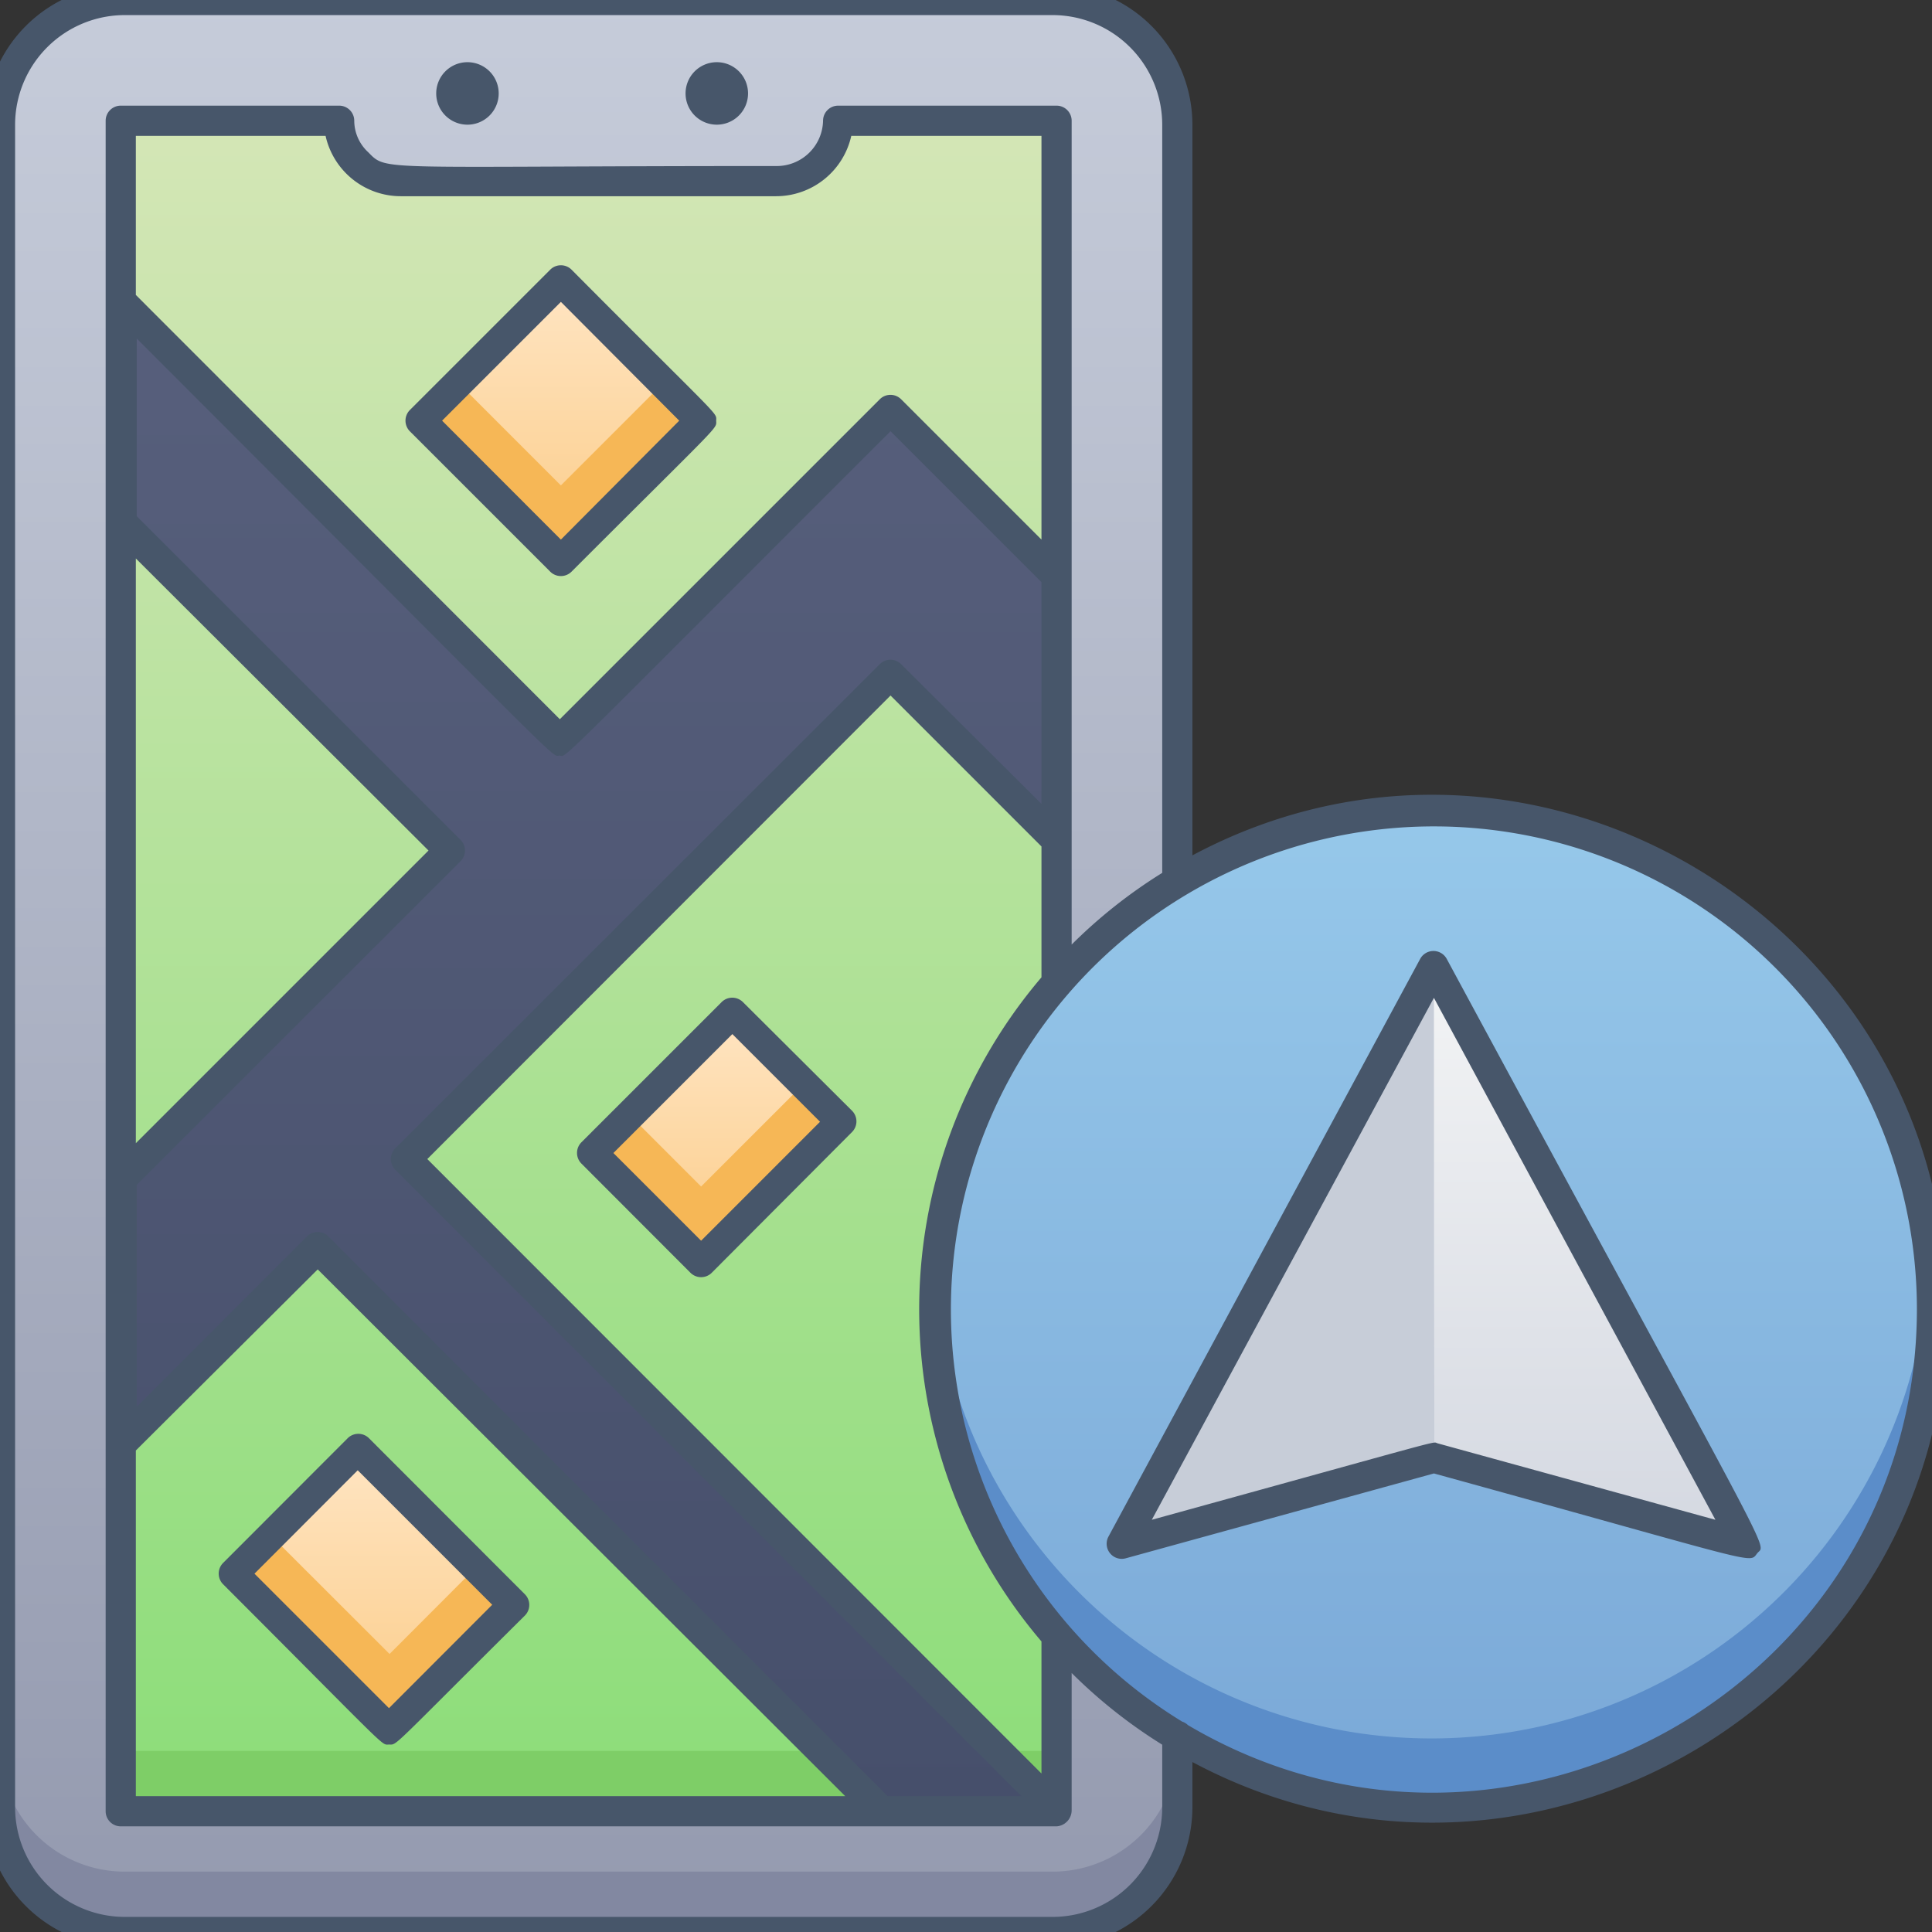 <svg xmlns="http://www.w3.org/2000/svg" xmlns:xlink="http://www.w3.org/1999/xlink" viewBox="0 0 128 128"><rect x="0" y="0" width="128" height="128" fill="#333333" stroke="none"/><defs><style>.cls-1{fill:url(#linear-gradient);}.cls-2{fill:#8288a1;}.cls-3{fill:url(#linear-gradient-2);}.cls-4{fill:#7ece67;}.cls-5{fill:url(#linear-gradient-3);}.cls-6{fill:#5b8dc9;}.cls-7{fill:url(#linear-gradient-4);}.cls-8{fill:url(#linear-gradient-5);}.cls-9{fill:url(#linear-gradient-6);}.cls-10{fill:url(#linear-gradient-7);}.cls-11{fill:url(#linear-gradient-8);}.cls-12{fill:#f6b756;}.cls-13{fill:#c7cdd8;}.cls-14{fill:#47566a;}</style><linearGradient id="linear-gradient" x1="39" y1="128" x2="39" gradientUnits="userSpaceOnUse"><stop offset="0" stop-color="#949aaf"/><stop offset="1" stop-color="#c6ccda"/></linearGradient><linearGradient id="linear-gradient-2" x1="39" y1="120" x2="39" y2="8" gradientUnits="userSpaceOnUse"><stop offset="0" stop-color="#8cdd79"/><stop offset="1" stop-color="#d4e6b6"/></linearGradient><linearGradient id="linear-gradient-3" x1="94.97" y1="119.74" x2="94.97" y2="53.68" gradientUnits="userSpaceOnUse"><stop offset="0" stop-color="#7aa8d7"/><stop offset="1" stop-color="#96c8ea"/></linearGradient><linearGradient id="linear-gradient-4" x1="94.96" y1="102.28" x2="94.96" y2="64" gradientUnits="userSpaceOnUse"><stop offset="0" stop-color="#d4d8e1"/><stop offset="1" stop-color="#f3f4f5"/></linearGradient><linearGradient id="linear-gradient-5" x1="39.04" y1="120.01" x2="39.04" y2="20.02" gradientUnits="userSpaceOnUse"><stop offset="0" stop-color="#464f6b"/><stop offset="1" stop-color="#575f7c"/></linearGradient><linearGradient id="linear-gradient-6" x1="37.16" y1="37.16" x2="37.16" y2="18.58" gradientTransform="translate(-8.82 34.44) rotate(-45)" gradientUnits="userSpaceOnUse"><stop offset="0" stop-color="#fbcc88"/><stop offset="1" stop-color="#ffe5c3"/></linearGradient><linearGradient id="linear-gradient-7" x1="47.48" y1="83.61" x2="47.48" y2="67.1" gradientTransform="translate(-39.38 55.65) rotate(-45)" xlink:href="#linear-gradient-6"/><linearGradient id="linear-gradient-8" x1="24.77" y1="114.58" x2="24.77" y2="96" gradientTransform="translate(-67.2 48.36) rotate(-45)" xlink:href="#linear-gradient-6"/></defs><title>GPS</title><g id="GPS"><rect class="cls-1" width="78" height="128" rx="8.26"/><path class="cls-2" d="M78,115.74v4A8.26,8.26,0,0,1,69.74,128H8.26A8.26,8.26,0,0,1,0,119.74v-4A8.26,8.26,0,0,0,8.26,124H69.74A8.26,8.26,0,0,0,78,115.74Z"/><path class="cls-3" d="M70,120H8V8H22.47a4.08,4.08,0,0,0,4.13,4H51.4a4.08,4.08,0,0,0,4.13-4H70Z"/><rect class="cls-4" x="8" y="116" width="62" height="4"/><circle class="cls-5" cx="94.97" cy="86.71" r="33.03"/><path class="cls-6" d="M95,119.74a33,33,0,0,1-33-34.2,33,33,0,0,0,65.82-2.63A33,33,0,0,1,95,119.74Z"/><path class="cls-7" d="M115.61,102.28C88.32,94.75,96.5,97.09,95,96.58l-20.65,5.7L95,64C96.37,66.82,88.56,52.12,115.61,102.28Z"/><path class="cls-8" d="M59,44.67,26.89,76.79,70,119.92c0,.12.86.08-11.6.08L21.05,82.63l-13,13V78.09L29.8,56.35,8.06,34.61V20l29,29L59,27.16l11,11V55.67Z"/><rect class="cls-9" x="30.59" y="21.3" width="13.14" height="13.14" transform="translate(30.59 -18.11) rotate(45)"/><rect class="cls-10" x="42.37" y="68.79" width="10.22" height="13.14" transform="translate(67.19 -11.51) rotate(45)"/><rect class="cls-11" x="17.48" y="99.45" width="14.6" height="11.68" transform="translate(81.71 13.32) rotate(45)"/><polygon class="cls-12" points="46.45 27.87 37.16 37.16 27.87 27.87 30.37 25.37 37.16 32.16 43.95 25.37 46.45 27.87"/><polygon class="cls-12" points="55.74 74.32 46.45 83.61 39.23 76.39 41.73 73.89 46.45 78.61 53.24 71.82 55.74 74.32"/><polygon class="cls-12" points="34.06 106.32 25.81 114.58 15.48 104.26 17.98 101.76 25.81 109.58 31.56 103.82 34.06 106.32"/><path class="cls-13" d="M95,64.06c0,34,.07,32.55,0,32.52l-20.65,5.7C96.28,61.57,95,64,95,64.06Z"/><path class="cls-14" d="M31,8.26A2.07,2.07,0,1,0,28.9,6.19,2.07,2.07,0,0,0,31,8.26Z"/><path class="cls-14" d="M47.48,8.26a2.07,2.07,0,1,0-2.06-2.07A2.07,2.07,0,0,0,47.48,8.26Z"/><path class="cls-14" d="M79,56.67V8.26A9.27,9.27,0,0,0,69.74-1H8.26A9.27,9.27,0,0,0-1,8.26V119.74A9.27,9.27,0,0,0,8.26,129H69.74A9.27,9.27,0,0,0,79,119.74v-3c22.47,12,50-4.32,50-30S101.51,44.65,79,56.67Zm-2,63.07A7.27,7.27,0,0,1,69.74,127H8.26A7.27,7.27,0,0,1,1,119.74V8.26A7.27,7.27,0,0,1,8.26,1H69.74A7.27,7.27,0,0,1,77,8.26V57.83a33.62,33.62,0,0,0-6,4.75V8a1,1,0,0,0-1-1H55.53a1,1,0,0,0-1,1,3.07,3.07,0,0,1-3.13,3c-26.51,0-25.73.38-27-.91A2.85,2.85,0,0,1,23.47,8a1,1,0,0,0-1-1H8A1,1,0,0,0,7,8V120a1,1,0,0,0,1,1H70a1.07,1.07,0,0,0,1-1.08v-9.08a33.62,33.62,0,0,0,6,4.75Zm-8-2.24L28.31,76.79,59,46.08l10,10v8.67a33.92,33.92,0,0,0,0,44C69,109,69,108,69,117.5Zm0-81.75-9.3-9.3a1,1,0,0,0-1.41,0l-21.2,21.2L9,19.54V9H21.57a5.11,5.11,0,0,0,5,4H51.4a5.11,5.11,0,0,0,5-4H69ZM9,37,28.39,56.35,9,75.74ZM9,96.1l12.05-12L56,119H9ZM21.76,81.92a1,1,0,0,0-1.42,0L9.06,93.2V78.5L30.51,57.06a1,1,0,0,0,0-1.42L9.06,34.2V22.43c29.12,29.14,27.41,27.63,28,27.63S36,51.55,59,28.57l10,10V53.26L59.7,44a1,1,0,0,0-1.41,0L26.19,76.08a1,1,0,0,0,0,1.42L67.67,119H58.81ZM78.7,114.29a1,1,0,0,0-.38-.23A32,32,0,1,1,127,86.71C127,111.44,100,126.88,78.7,114.29Z"/><path class="cls-14" d="M95.85,63.53a1,1,0,0,0-1.76,0L73.44,101.8a1,1,0,0,0,1.15,1.44L95,97.62c22,6.06,20.84,6,21.43,5.28S118,104.56,95.85,63.53Zm-.62,32.09c-.38-.11,1.14-.46-18.92,5.07L95,66.11l18.65,34.58Z"/><path class="cls-14" d="M37.87,17.87a1,1,0,0,0-1.42,0l-9.29,9.29a1,1,0,0,0,0,1.42l9.29,9.29a1,1,0,0,0,1.42,0c10.07-10.07,9.58-9.41,9.58-10S47.94,28,37.87,17.87Zm-.71,17.88-7.87-7.88L37.16,20,45,27.87Z"/><path class="cls-14" d="M49.22,66.39a1,1,0,0,0-1.41,0l-9.29,9.29a1,1,0,0,0,0,1.41l7.22,7.23a1,1,0,0,0,1.42,0L56.45,75a1,1,0,0,0,0-1.41ZM46.45,82.2l-5.81-5.81,7.88-7.88,5.81,5.81Z"/><path class="cls-14" d="M34.77,105.62,24.45,95.29a1,1,0,0,0-1.42,0l-8.25,8.26a1,1,0,0,0,0,1.41c11.21,11.22,10.44,10.62,11,10.62s0,.38,9-8.55A1,1,0,0,0,34.77,105.62Zm-9,7.55-8.91-8.91,6.84-6.85,8.91,8.91Z"/></g></svg>